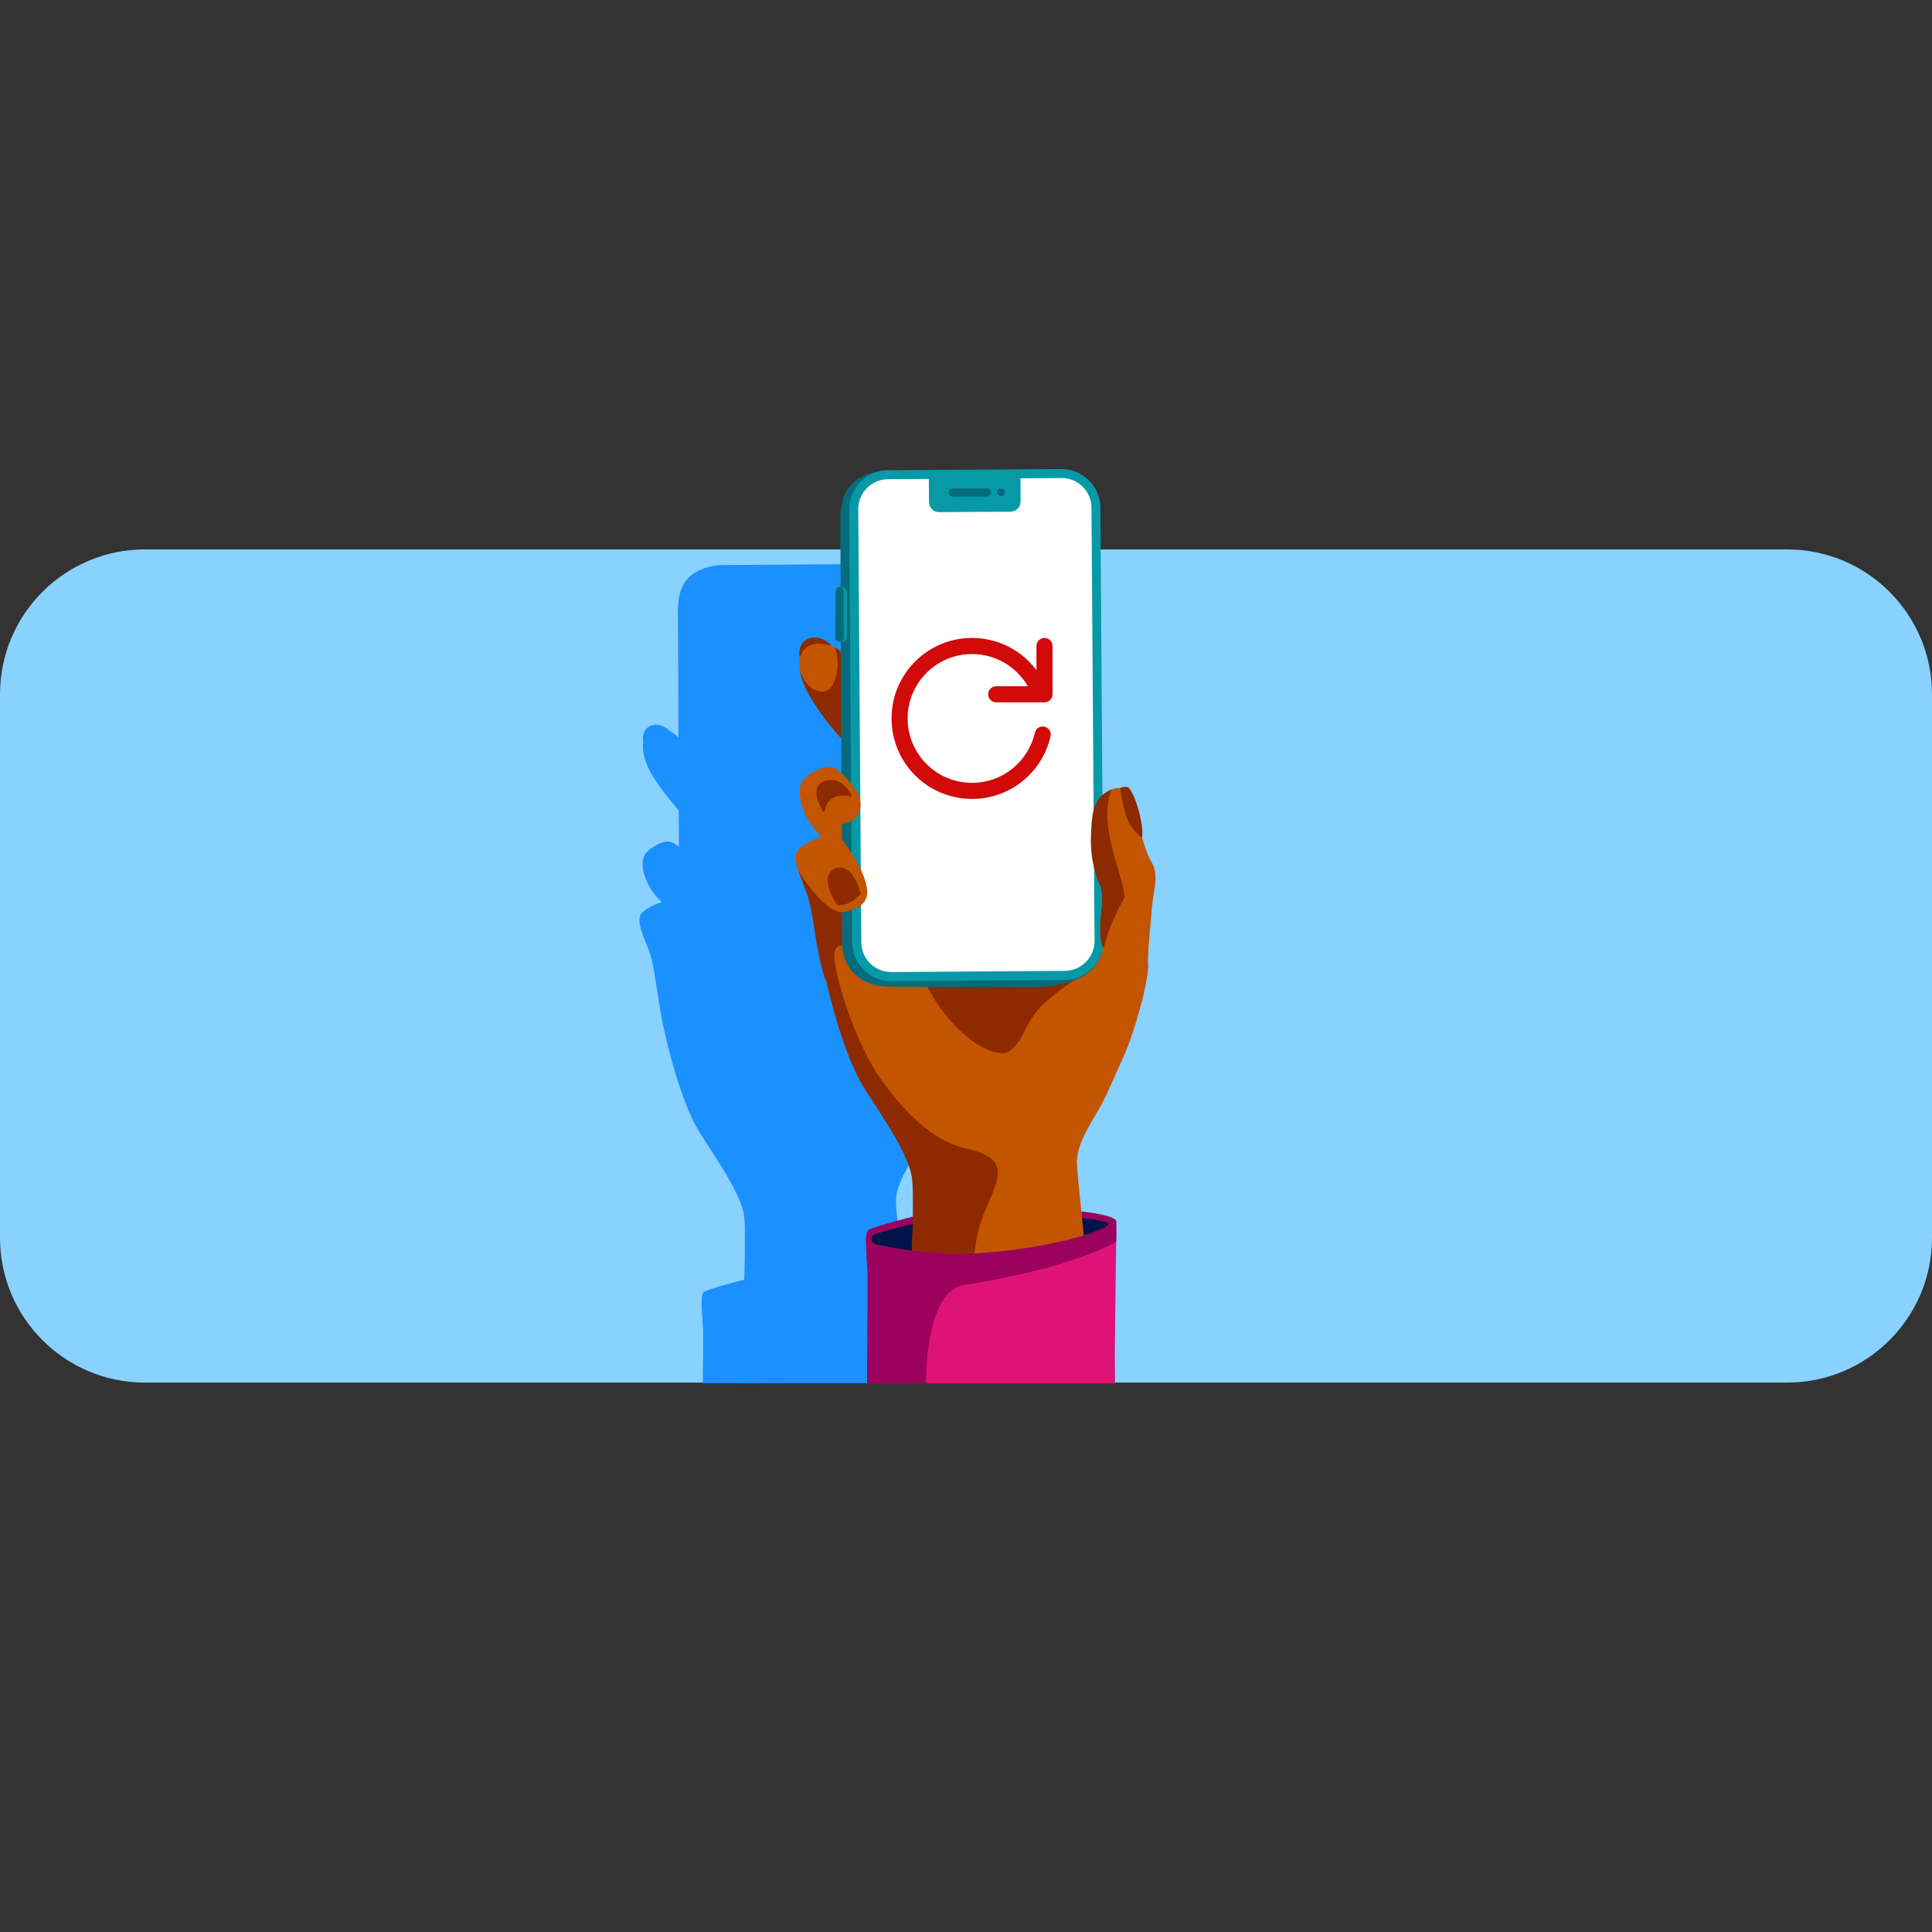 <svg width="160" height="160" viewBox="0 0 160 160" fill="none" xmlns="http://www.w3.org/2000/svg">
<rect x="0" y="0" width="160" height="160" fill="#333333" stroke="none"/>
<path d="M148 45.5H12C5.373 45.5 0 50.873 0 57.5V102.5C0 109.127 5.373 114.5 12 114.5H148C154.627 114.5 160 109.127 160 102.5V57.5C160 50.873 154.627 45.5 148 45.5Z" fill="#89D1FF"/>
<path d="M79.584 76.865C79.36 76.495 79.132 75.842 78.921 75.13C79.049 74.344 78.575 72.399 78.026 71.622C77.826 71.335 77.397 71.531 77.355 71.549C77.328 71.549 77.3 71.549 77.273 71.549C76.99 71.554 76.743 71.65 76.743 71.65C76.492 71.759 76.287 71.883 76.113 72.02L75.958 49.653C75.944 48.013 74.611 46.693 72.972 46.707L59.76 46.798C59.719 46.798 59.682 46.803 59.642 46.803H59.587C59.587 46.803 59.55 46.803 59.532 46.808C59.408 46.817 59.289 46.835 59.171 46.858C56.714 47.26 56.13 48.78 56.144 50.621L56.189 61.065C56.189 61.065 56.134 61.01 56.033 60.928C56.029 60.923 56.02 60.918 56.016 60.914C56.002 60.905 55.992 60.896 55.983 60.886C55.947 60.859 55.915 60.836 55.888 60.813C55.888 60.813 55.879 60.809 55.874 60.804C55.796 60.749 55.742 60.713 55.742 60.713C55.659 60.658 55.577 60.608 55.486 60.562H55.495C55.495 60.562 54.824 59.85 54.047 60.051C53.276 60.256 53.179 60.959 53.276 61.471C53.276 61.471 53.276 61.466 53.276 61.462C53.225 61.754 53.239 62.06 53.289 62.371V62.361C53.289 62.375 53.294 62.389 53.298 62.403C53.307 62.462 53.321 62.526 53.335 62.585C53.358 62.686 53.385 62.791 53.417 62.896C53.431 62.937 53.444 62.978 53.458 63.014C53.472 63.056 53.486 63.097 53.499 63.138C53.609 63.435 53.736 63.718 53.873 63.964C53.947 64.106 54.061 64.284 54.194 64.48C54.773 65.407 55.477 66.261 55.883 66.723C56.007 66.873 56.116 67.015 56.212 67.134L56.225 70.143C56.097 70.033 55.97 69.933 55.864 69.864C55.586 69.686 55.294 69.659 54.969 69.737C54.645 69.814 54.294 70.006 53.901 70.271C53.44 70.581 53.248 70.933 53.225 71.394L53.221 71.399C53.221 71.399 53.184 71.741 53.285 72.148C53.38 72.545 53.65 73.6 54.732 74.645C54.782 74.696 54.81 74.728 54.81 74.728C54.81 74.728 54.486 74.796 54.066 74.997C53.815 75.116 53.526 75.285 53.252 75.509C52.842 75.847 52.91 76.449 53.13 77.121C53.225 77.417 53.353 77.733 53.481 78.043C53.545 78.194 53.605 78.344 53.663 78.495C53.732 78.678 53.791 78.851 53.842 79.002C53.842 79.016 53.851 79.029 53.855 79.043C53.869 79.098 53.888 79.153 53.901 79.208C53.91 79.244 53.919 79.285 53.928 79.322C53.942 79.377 53.956 79.427 53.969 79.482C53.978 79.527 53.988 79.568 54.002 79.614C54.016 79.669 54.025 79.724 54.038 79.778C54.047 79.829 54.061 79.879 54.07 79.929C54.079 79.979 54.089 80.034 54.102 80.084C54.111 80.125 54.12 80.167 54.125 80.212C54.134 80.253 54.139 80.29 54.148 80.331C54.179 80.518 54.216 80.715 54.248 80.915C54.289 81.18 54.335 81.45 54.376 81.733C54.385 81.797 54.504 82.61 54.654 83.496C54.669 83.564 54.678 83.633 54.691 83.706C54.7 83.77 54.714 83.838 54.723 83.902C54.732 83.961 54.746 84.021 54.755 84.076C54.828 84.487 54.901 84.875 54.974 85.181C54.983 85.217 54.988 85.254 54.997 85.29C55.066 85.596 55.139 85.925 55.225 86.277C55.267 86.45 55.312 86.633 55.358 86.816C55.545 87.551 55.764 88.341 56.011 89.14C56.504 90.734 57.102 92.337 57.769 93.492C57.934 93.78 58.157 94.136 58.417 94.538C58.591 94.807 58.778 95.095 58.974 95.396C59.071 95.547 59.171 95.702 59.272 95.857C60.281 97.433 61.377 99.278 61.609 100.593C61.614 100.625 61.618 100.666 61.623 100.703C61.628 100.744 61.633 100.776 61.642 100.821C61.646 100.872 61.651 100.935 61.655 100.995C61.655 101.036 61.664 101.068 61.664 101.114C61.664 101.173 61.669 101.246 61.673 101.315C61.673 101.365 61.678 101.41 61.682 101.465C61.682 101.529 61.682 101.598 61.687 101.662C61.687 101.73 61.687 101.794 61.691 101.867C61.691 101.931 61.691 102.004 61.691 102.073C61.691 102.155 61.691 102.232 61.691 102.319C61.691 102.392 61.691 102.474 61.691 102.557C61.691 102.643 61.691 102.726 61.691 102.817C61.691 102.895 61.691 102.981 61.691 103.059C61.691 103.155 61.691 103.251 61.691 103.351C61.691 103.424 61.691 103.506 61.691 103.584C61.691 103.698 61.691 103.808 61.687 103.922C61.687 103.995 61.687 104.073 61.682 104.146C61.682 104.274 61.678 104.397 61.673 104.525C61.673 104.598 61.673 104.671 61.669 104.744C61.669 104.876 61.66 105.013 61.66 105.15C61.66 105.242 61.655 105.333 61.651 105.424C61.651 105.548 61.642 105.671 61.637 105.799C61.637 105.858 61.637 105.922 61.633 105.982C61.633 105.982 59.075 106.616 58.353 106.95C58.089 107.073 58.098 107.635 58.125 108.32C58.157 109.005 58.221 110.082 58.221 110.082H58.23C58.253 112.023 58.194 114.549 58.194 114.549H61.112V114.558L65.071 114.549H77.081C77.081 114.549 77.172 108.174 77.181 107.863C77.195 107.393 77.204 106.79 77.181 106.329C77.181 105.822 74.779 105.589 74.779 105.589L74.811 105.886C74.496 102.808 74.2 100.269 74.2 99.415C74.2 98.164 75.2 96.615 75.867 95.474C76.506 94.378 76.995 93.09 77.78 91.387C78.57 89.688 79.734 85.496 79.606 84.409C79.584 84.203 79.57 83.961 79.561 83.71C79.534 83.053 79.547 82.281 79.579 81.546C79.579 81.509 79.579 81.468 79.584 81.431C79.588 81.322 79.593 81.212 79.597 81.107C79.597 81.03 79.606 80.957 79.611 80.883C79.611 80.81 79.621 80.733 79.625 80.66C79.634 80.509 79.643 80.363 79.652 80.226C79.675 79.915 79.721 79.614 79.766 79.317C79.789 79.171 79.817 79.025 79.84 78.879C79.949 78.157 79.999 77.477 79.611 76.842L79.584 76.865ZM74.798 106.087C74.798 106.087 74.811 106.087 74.826 106.087C74.816 106.087 74.807 106.087 74.798 106.087C74.798 106.055 74.793 106.023 74.789 105.991L74.798 106.087Z" fill="#1B90FF"/>
<path d="M71.882 102.358C71.882 102.358 77.474 100.442 82.257 100.438C88.053 100.433 92.232 101.216 92.232 101.216L87.724 106.421L72.1 104.06L71.882 102.358Z" fill="#00144A"/>
<path d="M74.967 114.483C74.967 114.483 75.914 99.721 75.514 97.432C75.114 95.142 72.296 91.377 71.34 89.71C69.9 87.199 68.726 82.732 68.228 80.322C67.731 77.913 67.468 74.957 66.988 73.668C66.508 72.379 65.654 70.823 66.446 70.165C67.237 69.507 68.144 69.316 68.144 69.316C68.144 69.316 66.939 68.138 66.611 66.934C66.281 65.729 66.308 65.044 67.157 64.471C68.006 63.898 68.691 63.649 69.29 64.031C69.891 64.413 70.931 65.538 71.016 66.031C71.1 66.525 70.953 67.663 69.718 68.267L69.704 69.481C69.704 69.481 70.576 71.068 70.957 72.081C71.34 73.095 71.909 74.508 69.847 74.891L70.513 78.882L83.439 79.962L90.996 75.037C90.996 75.037 91.16 74.268 91.16 73.668C91.16 73.668 90.502 71.975 90.561 69.81C90.618 67.645 90.561 66.8 91.983 65.951C91.983 65.951 93.05 65.542 93.379 66.307C93.707 67.071 94.392 70.517 95.068 71.619C95.743 72.721 95.201 73.948 95.112 75.299C95.023 76.651 94.93 78.66 95.068 79.842C95.206 81.025 93.939 85.577 93.081 87.426C92.223 89.275 91.694 90.68 91.001 91.866C90.307 93.053 89.187 94.791 89.187 96.151C89.187 97.512 89.871 102.775 90.311 108.082C90.623 111.798 90.707 114.452 90.707 114.452L74.963 114.483H74.967Z" fill="#C35500"/>
<path d="M70.097 61.678C70.097 61.678 67.558 58.603 66.945 57.457C66.334 56.31 65.765 54.609 66.68 53.511C67.596 52.412 69.436 53.694 69.832 54.2C70.227 54.705 70.357 54.889 70.357 54.889L70.092 61.682L70.097 61.678Z" fill="#C35500"/>
<path d="M88.707 64.864C88.707 64.864 90.16 64.948 91.036 67.055C91.912 69.162 91.076 70.781 91.872 72.123C91.872 72.123 91.947 72.79 91.036 75.839C90.125 78.888 91.552 79.297 90.303 80.222C88.916 81.249 88.049 81.68 86.458 83.111C84.866 84.543 84.835 86.231 83.568 87.062C82.301 87.894 77.412 85.289 75.367 78.115L87.538 65.797C87.538 65.797 87.809 65.206 88.702 64.859L88.707 64.864Z" fill="#8D2A00"/>
<path d="M66.237 54.508C66.237 54.508 66.536 52.85 68.598 53.433H68.849C68.849 53.433 68.058 52.595 67.143 52.831C66.228 53.067 66.121 53.901 66.237 54.508Z" fill="#8D2A00"/>
<path d="M66.257 55.556C66.257 55.556 66.777 57.276 68.112 57.276C69.249 57.276 69.663 54.997 69.142 53.609C69.142 53.609 69.268 53.691 69.427 53.812C69.586 53.932 69.668 54.019 69.668 54.019V61.161C69.668 61.161 66.565 57.821 66.257 55.561V55.556Z" fill="#8D2A00"/>
<path d="M69.725 68.047C69.725 68.047 68.022 68.236 67.123 66.675C66.225 65.114 66.206 65.313 66.206 65.313C66.206 65.313 66.168 65.71 66.276 66.178C66.385 66.647 66.707 67.924 68.041 69.163C68.041 69.163 69.181 68.861 69.706 69.338L69.72 68.047H69.725Z" fill="#FF7F4C"/>
<path d="M80.853 102.736C81.546 98.594 84.973 96.216 79.981 95.104C77.132 94.469 74.798 91.917 73.082 89.57C70.7 86.307 68.691 79.719 69.166 78.496L68.1 79.649C68.139 79.875 68.184 80.098 68.228 80.32C68.726 82.734 69.9 87.196 71.34 89.708C72.296 91.375 75.118 95.14 75.514 97.429C75.909 99.705 74.981 114.285 74.967 114.472H79.261C79.261 114.472 80.301 106.026 80.853 102.736Z" fill="#8D2A00"/>
<path d="M92.325 111.974C92.325 111.974 92.423 103.168 92.436 102.83C92.45 102.319 92.463 101.661 92.436 101.163C92.418 100.799 90.236 100.559 90.236 100.559L90.272 100.928C90.272 100.928 91.529 101.101 91.739 101.266C91.943 101.426 91.605 101.617 91.299 101.763C88.734 102.915 82.653 104.008 78.296 103.835C76.159 103.75 73.669 103.315 72.678 103.11C72.465 103.066 72.314 102.964 72.198 102.853C72.105 102.577 72.087 102.288 72.647 102.119C73.207 101.95 75.371 101.363 75.371 101.363L75.398 101.083C75.398 101.083 72.243 101.835 71.971 102.008C71.7 102.177 71.7 102.586 71.736 103.328C71.771 104.075 71.842 105.244 71.842 105.244H71.851C71.878 107.351 71.814 114.57 71.814 114.57H92.338L92.325 111.974Z" fill="#DF1278"/>
<path d="M92.436 102.828C92.45 102.317 92.436 101.663 92.436 101.161C92.436 100.61 89.553 100.332 89.553 100.332L89.604 100.85C89.604 100.85 91.525 101.094 91.734 101.254C91.939 101.414 91.601 101.605 91.294 101.752C88.729 102.903 82.648 103.997 78.292 103.823C76.154 103.739 73.665 103.303 72.674 103.099C72.46 103.054 72.309 102.952 72.194 102.841C72.1 102.565 72.082 102.276 72.642 102.108C73.203 101.939 75.594 101.368 75.594 101.368L75.605 100.755C75.605 100.755 72.763 101.463 71.975 101.828C71.686 101.961 71.695 102.57 71.731 103.317C71.766 104.063 71.838 105.232 71.838 105.232H71.847C71.874 107.339 71.806 114.569 71.806 114.569H76.692C76.692 114.569 76.549 106.913 79.839 106.415C88.472 105.104 92.441 102.899 92.445 102.823L92.436 102.828Z" fill="#9B015D"/>
<path d="M73.504 81.706C71.727 81.719 69.664 80.581 69.744 77.785L69.593 43.105C69.576 40.998 70.282 39.269 73.336 38.953L87.12 39.335C88.898 39.322 90.356 40.758 90.365 42.536L91.352 78.403C91.023 80.404 89.502 81.466 86.102 81.759L73.501 81.71L73.504 81.706Z" fill="#046C7C"/>
<path d="M70.322 42.191L70.576 78.05C70.588 79.832 72.043 81.264 73.825 81.255L88.183 81.152C89.965 81.139 91.396 79.686 91.383 77.903L91.129 42.044C91.116 40.266 89.662 38.831 87.885 38.844L73.527 38.946C71.745 38.959 70.313 40.413 70.326 42.195L70.322 42.191Z" fill="#0899A7"/>
<path d="M87.898 39.59L84.511 39.613L84.524 41.537C84.524 41.995 84.159 42.364 83.702 42.373L77.772 42.413C77.314 42.413 76.945 42.049 76.936 41.591L76.923 39.666L73.536 39.688C72.166 39.697 71.069 40.813 71.077 42.182L71.331 78.045C71.34 79.414 72.455 80.512 73.825 80.503L88.187 80.401C89.556 80.392 90.654 79.276 90.645 77.907L90.391 42.044C90.383 40.675 89.267 39.577 87.898 39.586V39.59Z" fill="white"/>
<path d="M81.715 41.118L78.932 41.135C78.732 41.135 78.567 40.984 78.567 40.797C78.567 40.611 78.732 40.455 78.932 40.455L81.715 40.438C81.915 40.438 82.079 40.589 82.079 40.775C82.079 40.962 81.915 41.118 81.715 41.118Z" fill="#046C7C"/>
<path d="M82.933 41.1C83.115 41.083 83.249 40.922 83.236 40.745C83.222 40.567 83.058 40.429 82.879 40.442C82.701 40.456 82.564 40.62 82.577 40.798C82.591 40.976 82.755 41.114 82.933 41.1Z" fill="#046C7C"/>
<path d="M69.473 49.269L69.491 52.691C69.491 53.007 69.282 53.051 69.358 53.087L69.517 53.149C69.851 53.14 70.126 53.14 70.14 52.74L70.148 49.073C70.126 48.709 69.838 48.571 69.499 48.602L69.451 48.713C69.219 48.753 69.473 48.958 69.469 49.273L69.473 49.269Z" fill="#0899A7"/>
<path d="M69.198 49.15L69.175 52.666C69.175 52.915 69.193 53.084 69.424 53.133C69.673 53.133 69.882 53.156 69.882 52.907L69.873 49.03C69.873 48.782 69.753 48.59 69.504 48.586C69.26 48.608 69.198 48.893 69.202 49.142L69.198 49.15Z" fill="#046C7C"/>
<path d="M66.816 73.958C67.033 74.545 67.209 75.453 67.383 76.503C67.383 76.503 69.659 76.522 69.743 76.527V75.538C72.629 75.108 71.796 73.291 71.385 72.213C70.978 71.134 69.71 69.498 69.71 69.498L69.725 68.206C71.394 68.045 71.437 66.574 71.106 65.827C70.888 65.34 69.914 64.11 69.27 63.698C68.627 63.287 67.903 63.551 67 64.166C66.097 64.781 66.069 65.505 66.418 66.787C66.769 68.069 68.05 69.323 68.05 69.323C68.05 69.323 67.09 69.526 66.243 70.226C65.397 70.926 66.309 72.577 66.82 73.953L66.816 73.958Z" fill="#C35500"/>
<path d="M68.826 72.14C68.221 72.746 68.746 73.952 69.067 74.538L69.332 74.941C69.332 74.941 70.293 75.153 71.281 74.009C71.281 74.009 70.85 72.339 70.079 71.984C69.431 71.686 69.067 71.904 68.826 72.145V72.14Z" fill="#8D2A00"/>
<path d="M68.305 67.211C68.305 67.211 68.382 65.489 70.505 65.967V65.811C70.505 65.811 69.814 64.41 68.576 64.604C67.336 64.798 67.582 65.971 67.761 66.392C67.942 66.813 68.135 67.211 68.135 67.211H68.311H68.305Z" fill="#8D2A00"/>
<path d="M95.342 71.36C94.628 70.19 93.905 66.553 93.557 65.745C93.209 64.937 92.082 65.369 92.082 65.369C92.082 65.369 90.921 66.741 91.847 68.968C92.772 71.196 92.847 73.24 93.689 74.654C93.689 74.654 93.115 74.945 92.443 76.073C93.026 76.698 93.74 77.473 94.229 78.051C94.577 78.46 94.717 79.752 95.069 80.147C95.017 78.911 95.31 76.406 95.389 75.251C95.483 73.822 96.057 72.53 95.342 71.36Z" fill="#C35500"/>
<path d="M93.148 74.323C92.932 72.637 92.26 71.359 91.841 68.962C91.424 66.566 92.076 65.363 92.076 65.363C90.545 66.031 90.404 67.149 90.343 69.432C90.287 71.716 91.141 73.433 91.141 73.433C91.376 74.04 91.242 75.099 91.242 75.099C91.242 75.099 90.85 77.927 91.409 78.524C91.956 76.22 93.143 74.323 93.143 74.323H93.148Z" fill="#8D2A00"/>
<path d="M69.739 75.538C69.739 75.538 68.448 75.788 66.092 72.094C66.092 72.094 66.665 73.518 66.924 74.289C67.184 75.06 67.525 77.42 67.525 77.42C67.525 77.42 67.848 79.792 68.386 81.22C68.386 81.22 68.868 78.049 69.749 78.333L69.739 75.538Z" fill="#8D2A00"/>
<path d="M94.581 69.37C94.581 69.37 93.636 68.745 93.275 67.608C92.913 66.471 92.777 65.39 92.777 65.259C92.777 65.259 93.312 64.991 93.557 65.338C94.186 66.231 94.727 68.468 94.581 69.37Z" fill="#8D2A00"/>
<path d="M80.5 52.832C76.818 52.832 73.834 55.817 73.834 59.499C73.834 63.181 76.818 66.165 80.5 66.165C83.674 66.165 86.329 63.948 87.001 60.978C87.083 60.619 86.858 60.262 86.499 60.181C86.14 60.099 85.783 60.325 85.701 60.684C85.163 63.059 83.037 64.832 80.5 64.832C77.555 64.832 75.166 62.444 75.166 59.499C75.166 56.553 77.555 54.165 80.5 54.165C82.474 54.165 84.198 55.237 85.12 56.832H82.5C82.132 56.832 81.834 57.13 81.834 57.499C81.834 57.867 82.132 58.165 82.5 58.165H86.108C86.141 58.168 86.176 58.168 86.21 58.165H86.5C86.868 58.165 87.166 57.867 87.166 57.499V53.499C87.166 53.13 86.868 52.832 86.5 52.832C86.132 52.832 85.834 53.13 85.834 53.499V55.498C84.618 53.88 82.681 52.832 80.5 52.832Z" fill="#D20A0A"/>
</svg>
